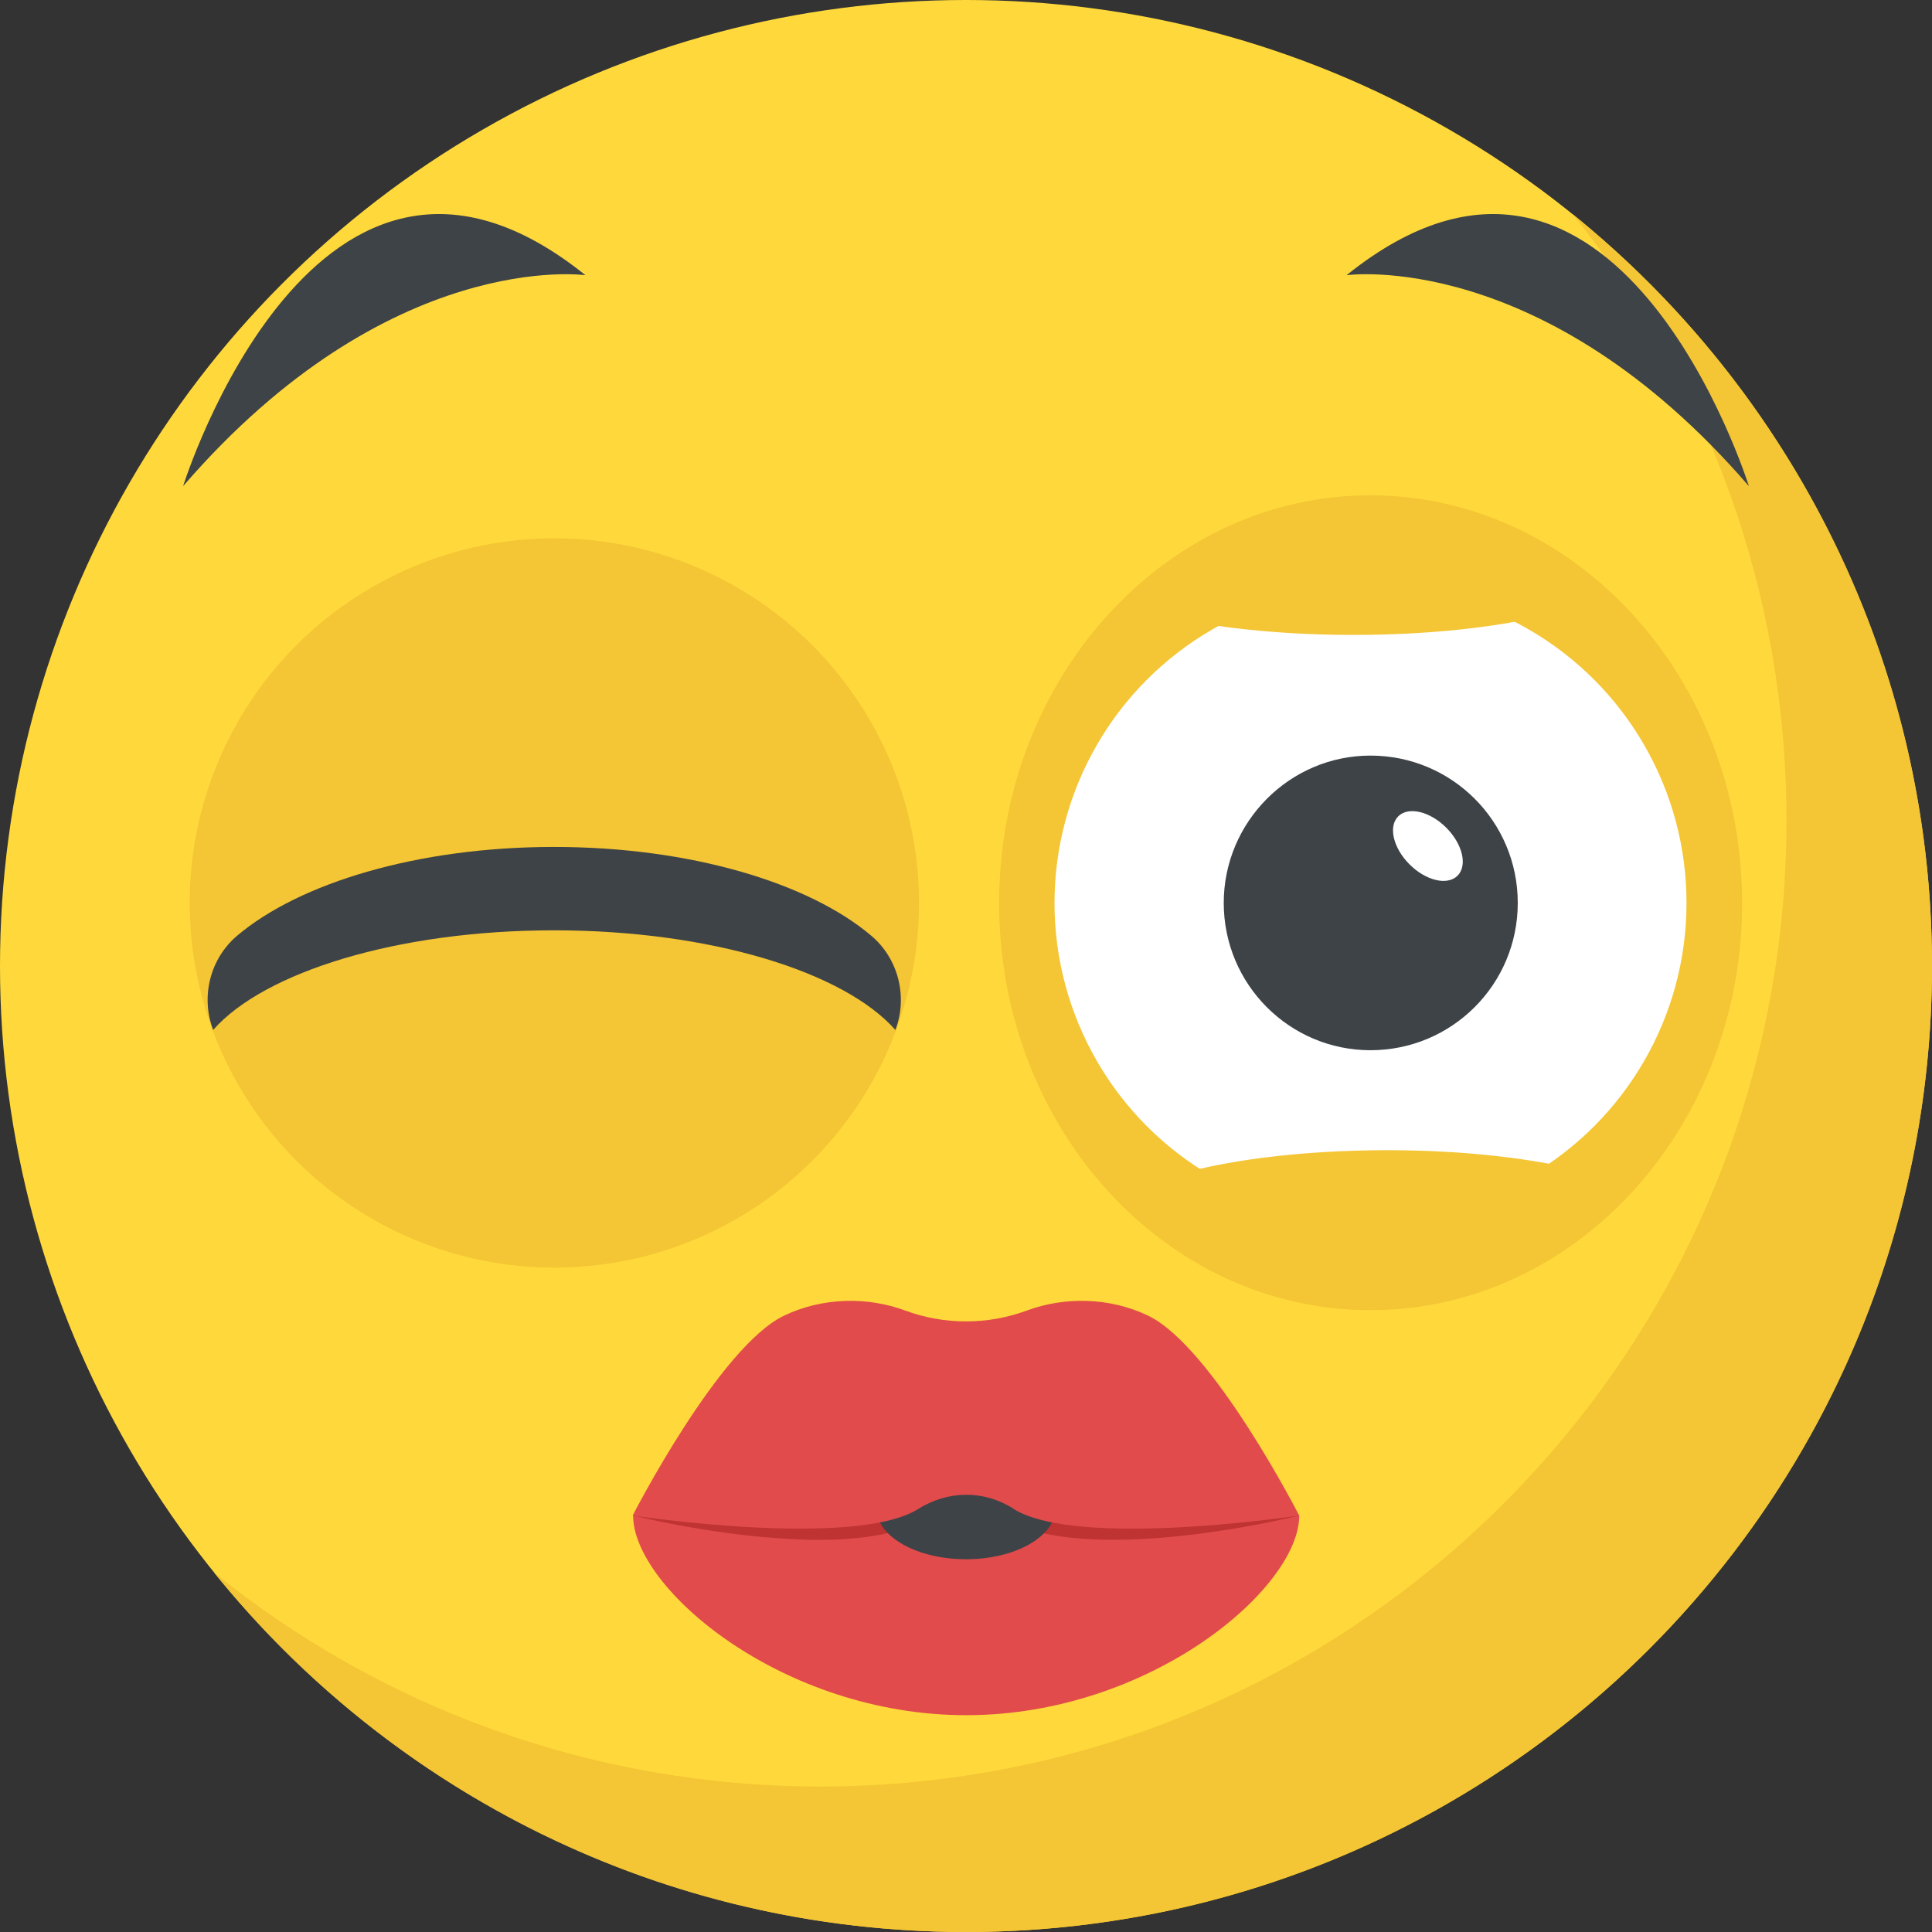 <?xml version="1.0" encoding="iso-8859-1"?>
<!-- Generator: Adobe Illustrator 19.0.0, SVG Export Plug-In . SVG Version: 6.00 Build 0)  -->
<svg version="1.1" id="Capa_1" xmlns="http://www.w3.org/2000/svg" xmlns:xlink="http://www.w3.org/1999/xlink" x="0px" y="0px"
	 viewBox="0 0 512 512" style="enable-background:new 0 0 512 512;" xml:space="preserve">
<rect x="0" y="0" width="512" height="512" fill="#333333" stroke="none"/>
<circle style="fill:#FFD93B;" cx="256" cy="256" r="256"/>
<path style="fill:#F4C534;" d="M512,256c0,141.44-114.64,256-256,256c-80.48,0-152.32-37.12-199.28-95.28
	c43.92,35.52,99.84,56.72,160.72,56.72c141.36,0,256-114.56,256-256c0-60.88-21.2-116.8-56.72-160.72
	C474.8,103.68,512,175.52,512,256z"/>
<g>
	<path style="fill:#3E4347;" d="M155.152,72.928c0,0-52.016-7.312-106.624,55.904C48.528,128.832,83.84,15.6,155.152,72.928z"/>
	<path style="fill:#3E4347;" d="M356.848,72.928c0,0,52.016-7.312,106.624,55.904C463.472,128.832,428.16,15.6,356.848,72.928z"/>
</g>
<path style="fill:#E24B4B;" d="M344.32,401.616c0,19.312-39.552,52.928-88.272,52.928s-88.272-33.6-88.272-52.928
	C226.592,378.288,285.44,378.304,344.32,401.616z"/>
<path style="fill:#BF3333;" d="M344.352,401.616c-19.872,4.768-59.456,11.104-77.504,1.264c-6.592-4.24-14.976-4.032-21.776,0
	c0,0-6.448,3.968-20.176,4.896c-10.288,0.992-32.384-0.24-57.136-6.16c14.976,0.752,60.656,3.168,73.712-4.688h0.208
	c4.256-4.672,18.432-7.008,28.368-0.224c0.208,0,0.208,0.224,0.4,0.224C284.24,404.88,328.608,402.4,344.352,401.616z"/>
<ellipse style="fill:#3E4347;" cx="256" cy="399.664" rx="23.744" ry="13.552"/>
<path style="fill:#E24B4B;" d="M344.304,401.632c0,0-58.096,8.784-75.424-1.584c-0.112-0.112-0.208-0.16-0.304-0.224
	c-7.888-5.024-17.376-4.864-25.328,0.112c-0.048,0-0.096,0.048-0.16,0.112c-17.28,10.368-75.424,1.584-75.424,1.584
	s22.928-44.8,40.16-52.992c10.192-4.864,22.08-5.04,32.08-1.328c10.368,3.84,21.872,3.824,32.256-0.016
	c9.968-3.696,21.856-3.52,32.064,1.344C321.376,356.832,344.304,401.632,344.304,401.632z"/>
<path style="fill:#F4C534;" d="M264.784,239.328c0,59.6,44.032,107.888,98.368,107.888s98.528-48.288,98.528-107.888
	s-44.192-108.064-98.528-108.064S264.784,179.744,264.784,239.328z"/>
<circle style="fill:#FFFFFF;" cx="363.2" cy="239.296" r="83.744"/>
<path style="fill:#3E4347;" d="M402.224,239.28c0,21.6-17.44,39.04-39.04,39.04c-21.44,0-38.88-17.44-38.88-39.04
	c0-21.44,17.44-39.04,38.88-39.04C384.784,200.24,402.224,217.696,402.224,239.28z"/>
<g>
	<path style="fill:#F4C534;" d="M408.064,151.472c-39.6-12.56-66.24-9.68-83.616-3.52c-2.992,6.048-7.008,11.488-12,16.144
		c12.704,2.592,28.704,4.16,46.272,4.16c23.168,0,43.6-2.72,57.28-6.928C412.976,158.336,410.304,155.056,408.064,151.472z"/>
	<path style="fill:#F4C534;" d="M420.272,310.544c-13.52-3.472-31.792-5.728-52.512-5.728c-23.584,0-44.32,2.816-58,7.168
		c2.064,2.736,3.904,5.6,5.456,8.672c52.416,17.44,82.784,8.208,99.056-1.008C415.968,316.416,417.984,313.392,420.272,310.544z"/>
</g>
<ellipse transform="matrix(-0.707 -0.707 0.707 -0.707 487.459 650.19)" style="fill:#FFFFFF;" cx="378.388" cy="224.139" rx="11.12" ry="6.88"/>
<circle style="fill:#F4C534;" cx="146.912" cy="239.296" r="96.64"/>
<path style="fill:#3E4347;" d="M146.8,224.448c-36.032,0-67.424,9.52-83.968,23.536c-7.136,6.048-9.664,16.064-6.4,24.832
	l0.048,0.128c13.568-15.376,48.896-26.4,90.32-26.4c41.584,0,76.944,11.04,90.496,26.416c0.016-0.048,0.032-0.08,0.048-0.128
	c3.248-8.768,0.72-18.784-6.416-24.832C214.384,233.968,182.944,224.448,146.8,224.448z"/>
<g>
</g>
<g>
</g>
<g>
</g>
<g>
</g>
<g>
</g>
<g>
</g>
<g>
</g>
<g>
</g>
<g>
</g>
<g>
</g>
<g>
</g>
<g>
</g>
<g>
</g>
<g>
</g>
<g>
</g>
</svg>
